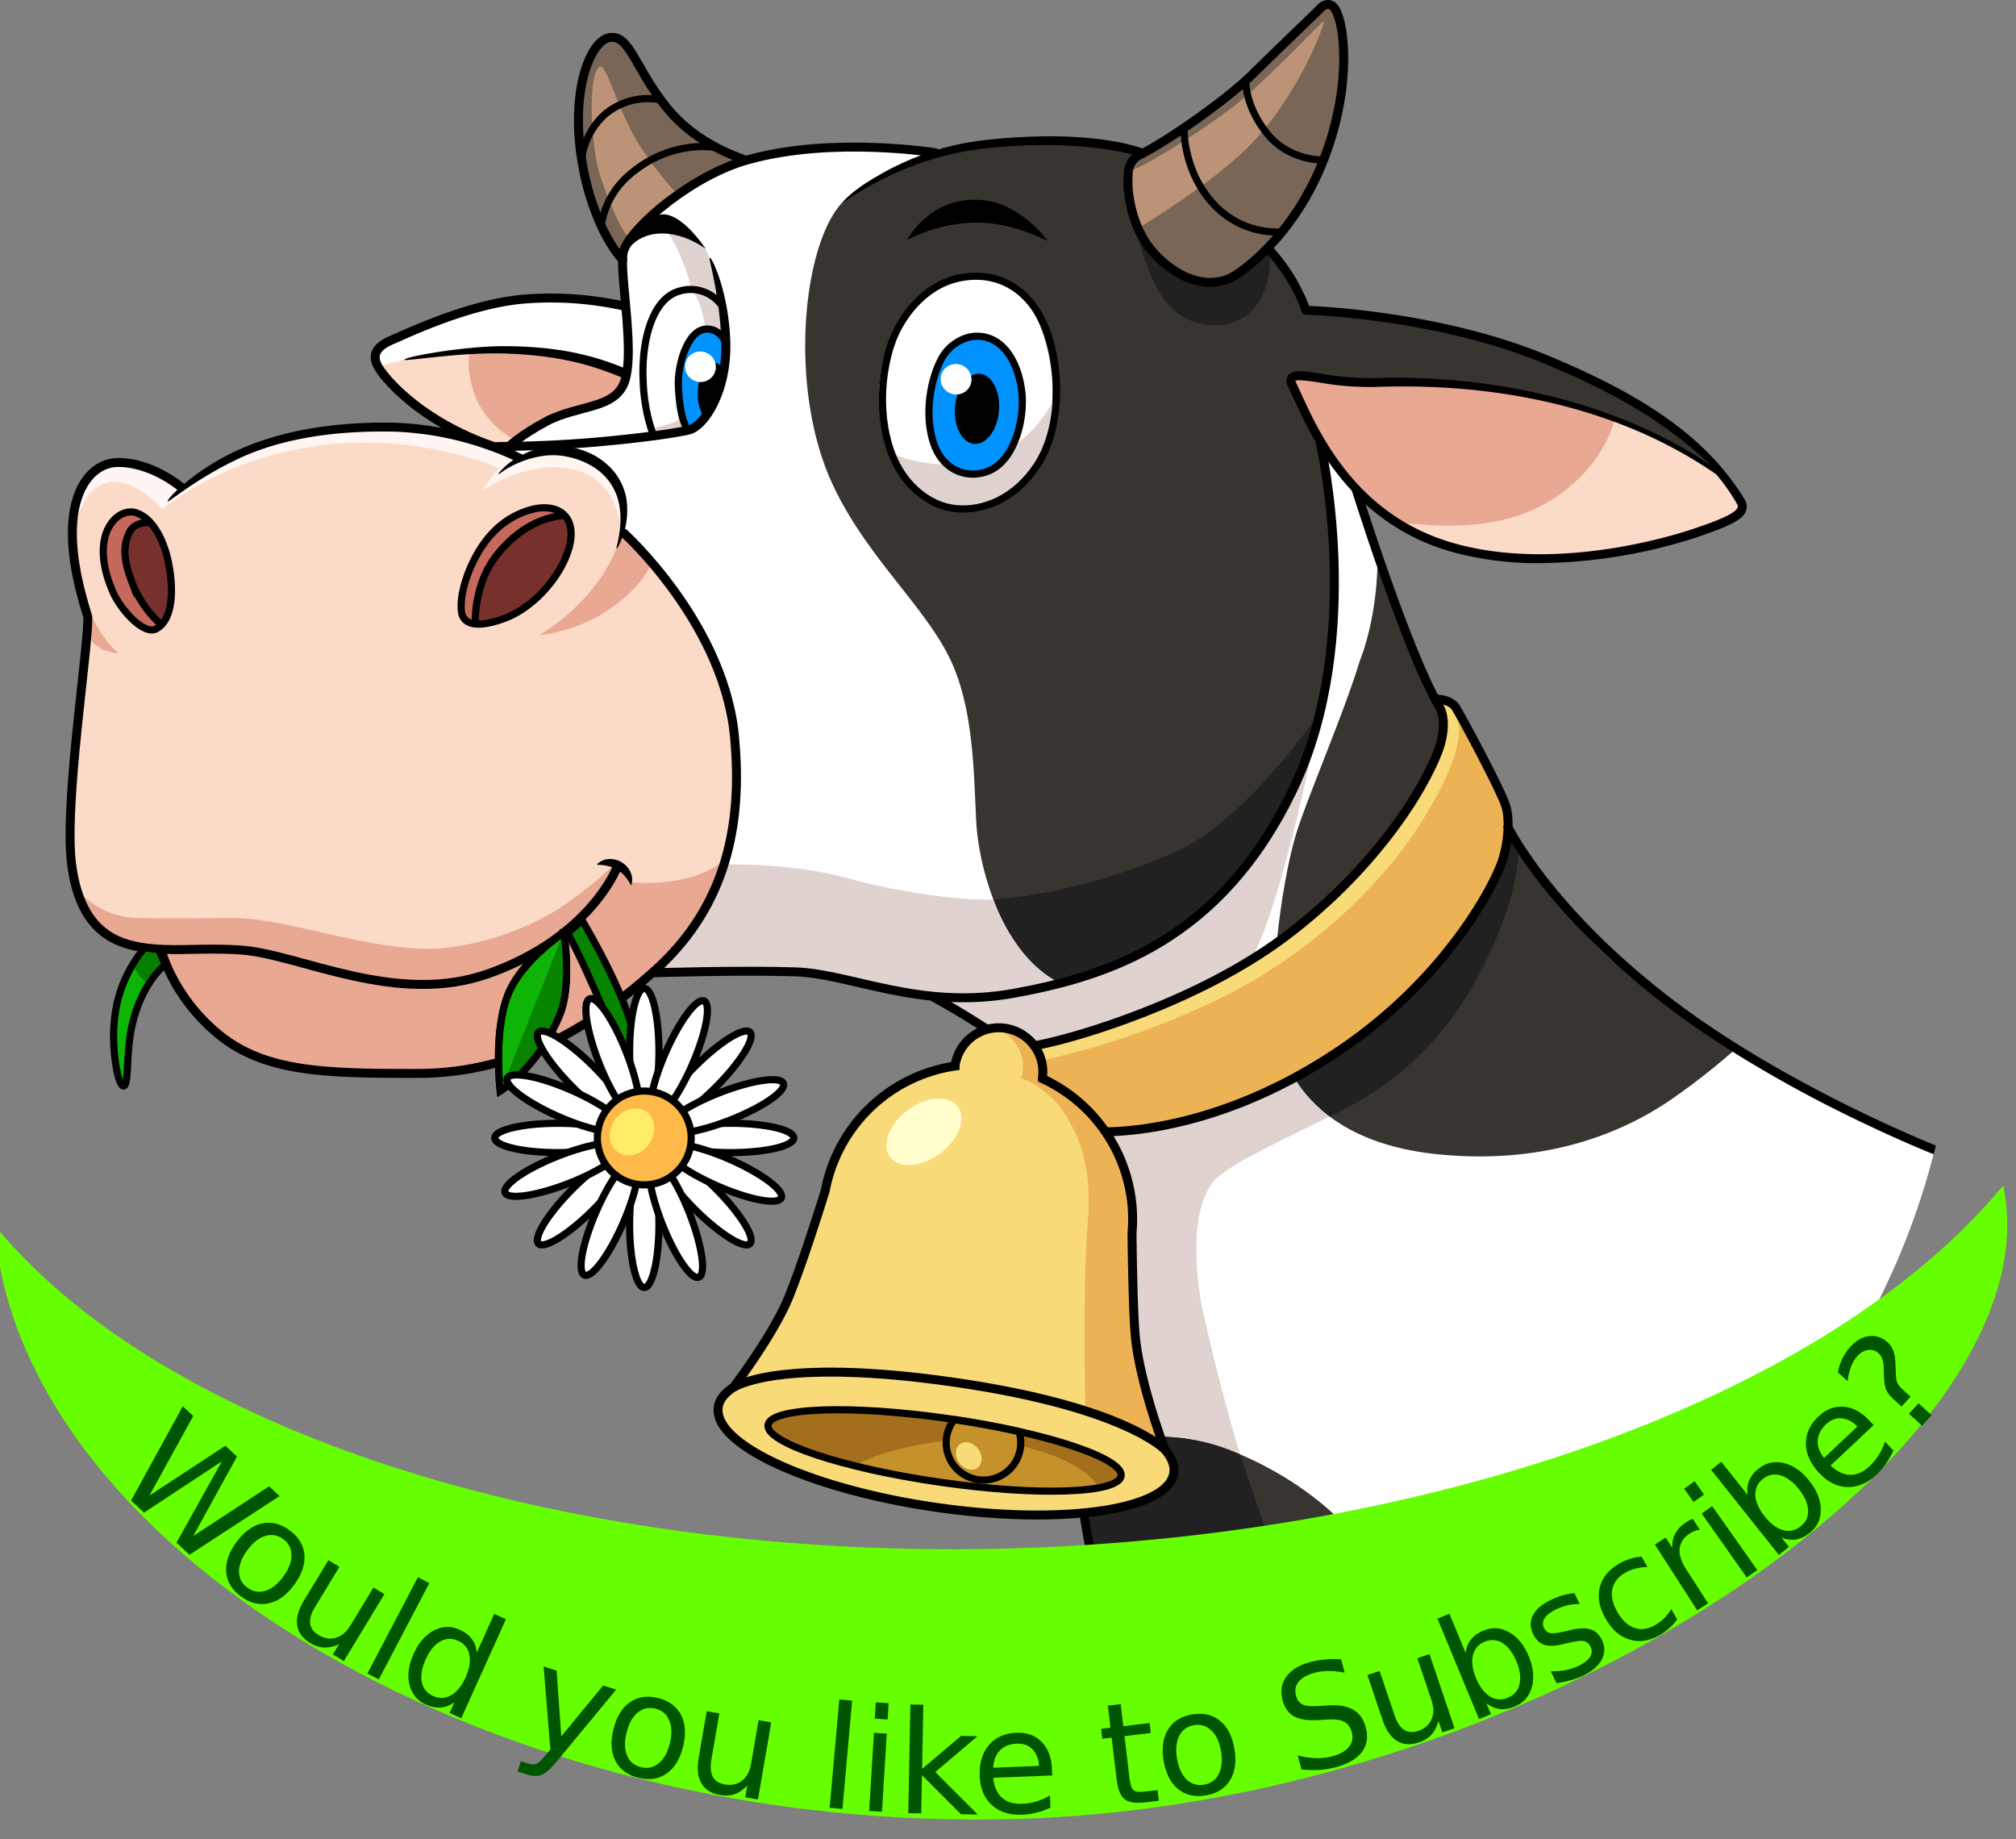 <?xml version="1.0" encoding="UTF-8" standalone="no"?>
<svg
   xmlns:dc="http://purl.org/dc/elements/1.1/"
   xmlns:cc="http://creativecommons.org/ns#"
   xmlns:rdf="http://www.w3.org/1999/02/22-rdf-syntax-ns#"
   xmlns:svg="http://www.w3.org/2000/svg"
   xmlns="http://www.w3.org/2000/svg"
   xmlns:sodipodi="http://sodipodi.sourceforge.net/DTD/sodipodi-0.dtd"
   xmlns:inkscape="http://www.inkscape.org/namespaces/inkscape"
   viewBox="0 0 563.781 514.22"
   version="1.1"
   id="svg234"
   sodipodi:docname="cow-would-you-like-2.svg"
   inkscape:version="0.92.1 r15371"
   width="563.781"
   height="514.22"
   inkscape:export-filename="D:\devel\cooking-courses\images\cow-would-1.png"
   inkscape:export-xdpi="290.92001"
   inkscape:export-ydpi="290.92001">
  <rect x="0" y="0" width="563.781" height="514.22" fill="#808080" stroke="none"/>
  <sodipodi:namedview
     pagecolor="#ffffff"
     bordercolor="#666666"
     borderopacity="1"
     objecttolerance="10"
     gridtolerance="10"
     guidetolerance="10"
     inkscape:pageopacity="0"
     inkscape:pageshadow="2"
     inkscape:window-width="1470"
     inkscape:window-height="884"
     id="namedview236"
     showgrid="false"
     inkscape:zoom="1.1495887"
     inkscape:cx="67.603428"
     inkscape:cy="257.10989"
     inkscape:window-x="130"
     inkscape:window-y="32"
     inkscape:window-maximized="0"
     inkscape:current-layer="layer2"
     fit-margin-top="0"
     fit-margin-left="0"
     fit-margin-right="0"
     fit-margin-bottom="0"
     inkscape:snap-global="false" />
  <defs
     id="defs4">
    <style
       id="style2">.cls-1{fill:#8c0000;}.cls-2{fill:#db0000;}.cls-3{fill:#fbdac7;}.cls-4{fill:#796656;}.cls-28,.cls-5{fill:#fff;}.cls-6{fill:#e0d2ce;}.cls-7{fill:#38342f;}.cls-8{fill:#0092ff;}.cls-9{fill:#c6685c;}.cls-10{fill:#f9da78;}.cls-11{fill:#edb254;}.cls-12{fill:#77302c;}.cls-13{fill:#e8a892;}.cls-14{fill:#212121;}.cls-15{fill:#bc9377;}.cls-16{fill:#fff6f3;}.cls-17,.cls-18,.cls-19,.cls-20{fill:none;}.cls-17,.cls-18,.cls-19,.cls-20,.cls-23,.cls-25,.cls-26,.cls-28,.cls-29{stroke:#000;}.cls-17,.cls-18{stroke-linecap:round;stroke-linejoin:round;}.cls-17,.cls-20{stroke-width:2.5px;}.cls-18,.cls-19,.cls-23,.cls-25,.cls-26,.cls-28,.cls-29{stroke-width:2px;}.cls-19,.cls-20,.cls-23,.cls-25,.cls-26,.cls-28,.cls-29{stroke-miterlimit:10;}.cls-21,.cls-23{fill:#c4912a;}.cls-22{fill:#a36f1c;}.cls-24{fill:#fffecc;}.cls-25,.cls-27{fill:#078400;}.cls-26{fill:#0eb506;}.cls-29{fill:#ffb948;}.cls-30{fill:#067f00;}.cls-31{fill:#ffed69;}</style>
  </defs>
  <title
     id="title6">cow_2</title>
  <g
     id="Layer_5"
     data-name="Layer 5"
     transform="translate(1.323,-7.02)" />
  <g
     inkscape:groupmode="layer"
     id="layer1"
     inkscape:label="cow"
     sodipodi:insensitive="true"
     transform="translate(1.323,-7.02)">
    <g
       id="Layer_4"
       data-name="Layer 4"
       transform="translate(17.022,7.021)">
      <path
         class="cls-3"
         d="m 127,128.46 c 0,0 12.92,-4.83 20.92,0.83 8,5.66 8.17,8.75 8.17,12.42 v 7.75 c 0,0 20.17,18.08 26,36.75 5.83,18.67 6.08,23.67 4.75,43.5 -1.33,19.83 -20.23,43.09 -32.73,50.29 -12.5,7.2 -20.25,16.75 -42.25,19.25 -22,2.5 -53.58,-0.58 -58.75,-3.08 -5.17,-2.5 -21.67,-16.67 -25,-28.5 -5.67,-1.5 -12.28,-1.26 -18.33,-7.83 C 2.11,251.46 0.38,239.63 1.88,225 3.38,210.37 6.17,176.92 6.17,174.25 6.17,171.58 3.78,165 2.61,155 c -1.67,-7.33 2,-23.42 7.5,-24.75 9.5,-3 22.5,5.75 22.5,5.75 0,0 20.75,-13.83 39.75,-15.5 36.17,-3.7 54.64,7.96 54.64,7.96 z"
         id="path13"
         inkscape:connector-curvature="0"
         style="fill:#fbdac7" />
      <path
         class="cls-4"
         d="m 191.24,45.12 c -6.69,-2.11 -17.69,-7.75 -26.76,-19 -5.63,-6.34 -5.28,-15.84 -12.67,-14.79 -7.39,1.05 -9.51,18.31 -8.1,33.8 1.41,15.49 12.44,28.07 12.44,28.07 4.99,-18.4 35.09,-28.08 35.09,-28.08 z"
         id="path15"
         inkscape:connector-curvature="0"
         style="fill:#796656" />
      <path
         class="cls-4"
         d="m 298.36,44.13 c 0,0 22,-12.33 30.33,-21.33 8.33,-9 21.31,-22 24.01,-21.34 2.7,0.66 6,8.67 5,17.67 -1,9 -6,25.67 -10.33,35 -4.33,9.33 -16.33,22.33 -22,24 C 319.7,79.8 310.7,77.8 305,72.8 c -5.7,-5 -10,-24.67 -6.64,-28.67 z"
         id="path17"
         inkscape:connector-curvature="0"
         style="fill:#796656" />
      <path
         class="cls-5"
         d="m 146.7,128.3 c 13.33,5.83 8.83,20.83 8.83,20.83 0,0 28.83,24.33 32.17,62.67 3.34,38.34 -22.7,60.33 -22.7,60.33 0,0 36,-1 41.33,-0.67 5.33,0.33 36.67,7 36.67,7 0,0 9,5 18,10.67 9,5.67 17,18.33 21,28 4,9.67 0.33,49.67 0,61 -0.33,11.33 0,26.67 4.33,51.67 2.53,14.62 9.85,33 15.49,45.73 a 206.24,206.24 0 0 0 22,1.19 c 95.92,0 176.65,-66.22 198.9,-155.34 C 460.87,301.19 424,258 414,245.8 c -10,-12.2 -22.33,-35.33 -30,-48.33 -7.67,-13 -24.33,-61.33 -24.33,-61.33 0,0 14.33,18 47,20.67 22.33,1.67 58.67,-11 61,-12.33 2.33,-1.33 2,-4 -2.33,-10.33 C 427,92.13 355,86.46 347.7,86.8 c -2.33,-2.33 -8.33,-14.33 -11.67,-17 -6.67,5.67 -16.33,11.33 -25.67,6.67 -9.34,-4.66 -13.33,-23 -13,-28 0.33,-5 4,-5.67 4,-5.67 a 139.42,139.42 0 0 0 -20,-3.42 100,100 0 0 0 -40.17,4.08 c -7.67,-1.67 -34.21,-2.33 -48.54,1.67 -17.67,4.2 -31,16.34 -35,22 -4,5.66 -1.26,18.48 -1.26,18.48 0,0 -13,-3.5 -26,-2.83 -13,0.67 -32,9 -32,9 0,0 -11.33,3 -12,8.33 2.67,11.33 30,23.33 30,23.33 l 10.67,5 c 0,0 10.01,-4.85 19.64,-0.14 z"
         id="path19"
         inkscape:connector-curvature="0"
         style="fill:#ffffff" />
      <path
         class="cls-5"
         d="m 183.49,86.26 c -2.5,-4.33 -4.13,-6.46 -9.13,-5.79 -5,0.67 -10.29,6 -12,14.13 -1.71,8.13 -2,19.37 2,27.37 4,-0.83 10.54,-1.47 13.54,-2.8 3,-3.17 8.28,-13.82 7.28,-20.82 -1,-7 -1.69,-12.09 -1.69,-12.09 z"
         id="path21"
         inkscape:connector-curvature="0"
         style="fill:#ffffff" />
      <path
         class="cls-3"
         d="m 341.36,103.13 c 0,0 13,3 32.67,1.33 19.67,-1.67 44.33,2.33 63.67,12.33 19.34,10 16.3,8.21 23.66,14.92 7.36,6.71 8.33,9.42 7.33,11.08 -1,1.66 -10.69,6.34 -21.69,9.34 -11,3 -44,9.33 -66.67,-1.67 -22.67,-11 -30.63,-26.66 -30.63,-26.66 z"
         id="path23"
         inkscape:connector-curvature="0"
         style="fill:#fbdac7" />
      <path
         class="cls-6"
         d="m 351.65,195.46 c 0,0 -11.29,58.33 -20.29,73 -9,14.67 -5.36,40.88 -5.36,40.88 l 17.86,-7.65 c 0,0 4.05,6.65 9.58,10.43 -6.25,3.43 -30.15,14 -32.75,18.68 -7.83,10.33 -3,34 -3,34 0,0 6.3,30.33 15.82,57.33 9.52,27 -42.42,23.5 -42.42,23.5 0,0 -8.06,-33.5 -10.73,-63.84 -2.67,-30.34 -5,-63.63 -5,-63.63 0,0 -7.87,-25.35 -18.68,-31.72 -10.81,-6.37 -16.65,-9 -16.65,-9 a 102.47,102.47 0 0 0 43.33,-4.8 c 22.67,-7.8 34,-15.63 41.5,-24.38 19.48,-19.56 26.79,-52.8 26.79,-52.8 z"
         id="path25"
         inkscape:connector-curvature="0"
         style="fill:#e0d2ce" />
      <path
         class="cls-7"
         d="m 236.61,44.46 a 15.46,15.46 0 0 1 -1.9,1.45 c -2.15,1.1 -10.73,3.69 -17,10.18 -11.56,11.29 -15.67,51.85 -3.52,78.65 9.13,20.13 25.24,33.84 32.77,48.72 7.17,14.17 7,33.58 7.71,46.33 0.71,12.75 6.92,36.17 22.67,44.67 22.25,-6.75 35.5,-12.5 47.5,-26.25 12,-13.75 28.5,-41.5 29.25,-71.75 a 183.53,183.53 0 0 0 -3.25,-53 c 0,0 -8.5,-15.5 -8.25,-17.25 0.25,-1.75 4,-1.5 9.5,-0.25 5.5,1.25 17,0.5 22.5,0.5 5.5,0 32.75,2 46,6.5 13.25,4.5 33.5,12.5 40.75,18.75 -1.75,-4.5 -23.25,-22 -44.75,-30 a 259,259 0 0 0 -70,-14.75 c -0.5,-1.5 -6.25,-16 -10.25,-17.5 -4.5,4 -11.25,11.25 -18,9.5 -6.75,-1.75 -15.75,-8.25 -18.25,-14 -2.5,-5.75 -5,-16.5 -2.5,-19.25 a 10.26,10.26 0 0 1 4.75,-3.25 c 0,0 -19.87,-4 -34.87,-3.21 -15,0.79 -30.86,5.21 -30.86,5.21 z"
         id="path27"
         inkscape:connector-curvature="0"
         style="fill:#38342f" />
      <path
         class="cls-5"
         d="m 253.86,77.63 c 8.18,0.29 15.83,3.83 19.83,16.67 4,12.84 2.84,26.7 -3.69,37.7 -6.53,11 -24.17,13.33 -31.67,6.67 -7.5,-6.66 -12.67,-21 -10.17,-35.17 2.5,-14.17 11.37,-26.37 25.7,-25.87 z"
         id="path29"
         inkscape:connector-curvature="0"
         style="fill:#ffffff" />
      <path
         class="cls-7"
         d="m 366.86,155.71 c 0,0 0.5,15.08 -5,29.25 -4.33,14.33 -14.5,37.75 -17.75,48.25 -3.25,10.5 -7,34.75 -6,50.25 1,15.5 11.25,35.75 45.5,39.25 34.25,3.5 56.25,-8.75 66.75,-16.25 a 191.44,191.44 0 0 0 16.75,-13.25 c 0,0 -25.5,-15.25 -39,-28.75 -13.5,-13.5 -22.25,-26 -27.5,-38.5 -2.62,-6.24 -10.23,-17.14 -16.5,-29 a 263.85,263.85 0 0 1 -11.25,-24.75 z"
         id="path31"
         inkscape:connector-curvature="0"
         style="fill:#38342f" />
      <path
         class="cls-7"
         d="M 301.69,475.51 A 205.19,205.19 0 0 0 379.55,469 c -1.83,-6 -4.07,-12.69 -6.69,-19.56 -8,-21 -27.5,-36.5 -48,-44.25 -20.5,-7.75 -41,-0.5 -41,-0.5 0,0 -1,22.25 6.75,44.75 2.39,7.03 7.05,17.43 11.08,26.07 z"
         id="path33"
         inkscape:connector-curvature="0"
         style="fill:#38342f" />
      <path
         class="cls-6"
         d="m 232.11,127.21 a 40.23,40.23 0 0 0 23.5,1.63 c 15.45,-3.41 21.52,-18.86 21.52,-18.86 0,0 -0.43,23.23 -15.74,30.17 -12.36,4.93 -17.86,0.59 -21,-1 -3.14,-1.59 -8.28,-11.94 -8.28,-11.94 z"
         id="path35"
         inkscape:connector-curvature="0"
         style="fill:#e0d2ce" />
      <path
         class="cls-6"
         d="m 163.71,119.75 a 31,31 0 0 0 6,-1.59 15.72,15.72 0 0 0 8.75,-8.57 c 1.33,-4.59 0.5,-11.06 0.5,-17.13 -0.19,-3.05 -1.73,-9.12 -3.94,-11.54 -2,-8.59 -6.12,-16.19 -8.08,-17.32 1.83,-0.81 6,-0.53 11.08,5 2.4,1.67 4.69,12.88 4.69,12.88 0,0 3.5,16.1 0,28.52 -1.9,6.91 -9.24,10.53 -12.11,11 a 27.18,27.18 0 0 1 -6.26,1 z"
         id="path37"
         inkscape:connector-curvature="0"
         style="fill:#e0d2ce" />
      <path
         class="cls-8"
         d="m 184.74,99.46 c 0,0 1.79,-5.08 -1.88,-6.42 -3.67,-1.34 -5.67,-1.25 -7.58,1.08 -1.91,2.33 -5.17,7.33 -4.58,12.92 0.59,5.59 1.59,14.22 3.25,13.92 10.79,-1.96 10.79,-21.5 10.79,-21.5 z"
         id="path39"
         inkscape:connector-curvature="0"
         style="fill:#0092ff" />
      <path
         class="cls-9"
         d="m 139,144.21 c 3.5,3.42 1,12.5 -3.33,18.83 -7.17,11.33 -18.75,12.17 -21.42,11.42 -2.67,-0.75 -3.13,-2 -3.75,-4.33 -0.46,-1.72 0.93,-13.25 8.25,-20.25 11.53,-10.75 17.95,-7.88 20.25,-5.67 z"
         id="path41"
         inkscape:connector-curvature="0"
         style="fill:#c6685c" />
      <path
         class="cls-9"
         d="m 14,145.18 c 2.21,-1.85 6.28,-3.1 9.52,0.52 a 26.88,26.88 0 0 1 6,16.79 c -0.08,6.35 -0.92,13.6 -4.73,13.69 -3.81,0.09 -10.49,-7 -12,-10.62 -1.51,-3.62 -4.42,-15.64 1.21,-20.38 z"
         id="path43"
         inkscape:connector-curvature="0"
         style="fill:#c6685c" />
      <path
         class="cls-8"
         d="m 255,94.09 c 4.25,0 11.88,4.63 12.38,13.88 0.5,9.25 -1,15.13 -4.5,20.13 -3.5,5 -11.25,5.5 -14.38,3.25 -3.13,-2.25 -7.87,-8.75 -7.25,-14.75 0.62,-6 1.25,-13.75 5.13,-17.75 A 17,17 0 0 1 255,94.09 Z"
         id="path45"
         inkscape:connector-curvature="0"
         style="fill:#0092ff" />
      <ellipse
         cx="254.86"
         cy="114.3"
         rx="9.83"
         ry="6.17"
         transform="rotate(-85.5,254.869,114.294)"
         id="ellipse47" />
      <path
         d="m 178.87,117.21 a 11.85,11.85 0 0 1 -2.07,-7.23 c 0,-4.74 2,-8.58 4.5,-8.58 a 3.39,3.39 0 0 1 2.66,1.66 c 1.11,1.56 -4.39,15.01 -5.09,14.15 z"
         id="path49"
         inkscape:connector-curvature="0" />
      <ellipse
         class="cls-5"
         cx="177.53"
         cy="102.55"
         rx="4.25"
         ry="4.33"
         transform="rotate(-67.07,177.526,102.544)"
         id="ellipse51"
         style="fill:#ffffff" />
      <ellipse
         class="cls-5"
         cx="249.03"
         cy="106.05"
         rx="4.25"
         ry="4.33"
         transform="rotate(-67.07,249.016,106.048)"
         id="ellipse53"
         style="fill:#ffffff" />
      <path
         class="cls-10"
         d="m 334.86,266.46 c 14.12,-9 44.33,-40.67 47.67,-53 3.34,-12.33 1.33,-17.83 1.33,-17.83 0,0 2.17,-0.83 4.5,1.83 2.33,2.66 14,23.67 14.83,26.5 0.83,2.83 0.5,8.83 -0.83,14.67 -1.33,5.84 -20,40.33 -48.17,56.5 C 326.02,311.3 297,320.46 282.53,315 273.86,310.33 262.7,293.5 262.7,293.5 l 1.17,-2.17 c 0,0 0.83,2.33 6.33,1 5.5,-1.33 39,-9.53 64.66,-25.87 z"
         id="path55"
         inkscape:connector-curvature="0"
         style="fill:#f9da78" />
      <path
         class="cls-11"
         d="m 389.2,201.38 c 0,0 4.12,7 -11.74,31.06 -8.6,13.12 -27.1,32.69 -52.26,45.52 a 222,222 0 0 1 -52,18.5 v 5 l 18,15.12 c 0,0 34,-0.6 60.5,-20.27 30.5,-20.83 50.74,-45 52,-67.5 -4.04,-10.42 -14.5,-27.43 -14.5,-27.43 z"
         id="path57"
         inkscape:connector-curvature="0"
         style="fill:#edb254" />
      <path
         class="cls-3"
         d="m 88.2,102.46 c 0,0 2.67,-1.67 16.5,-3.5 13.83,-1.83 25.67,-2 34.83,0.33 9.16,2.33 17.72,5.08 17.72,5.08 0,0 -0.68,6.59 -20.47,10.84 -6.62,2.25 -14.06,10.5 -14.06,10.5 0,0 -20.72,-6.71 -24.36,-11.08 C 94.72,110.26 88.2,102.46 88.2,102.46 Z"
         id="path59"
         inkscape:connector-curvature="0"
         style="fill:#fbdac7" />
      <path
         class="cls-12"
         d="m 24.88,146.78 a 4.71,4.71 0 0 0 -4.89,0 c -2.53,1.55 -4.8,5.64 -2.26,13.69 2.54,8.05 8,14.22 9.38,13.94 1.38,-0.28 3.25,-5.16 2.54,-11.46 a 41.84,41.84 0 0 0 -4.77,-16.17 z"
         id="path61"
         inkscape:connector-curvature="0"
         style="fill:#77302c" />
      <path
         class="cls-12"
         d="m 118.56,158.23 c 0,0 7,-12.83 19.72,-14 8.59,2.83 -4.19,21.06 -4.19,21.06 0,0 -14,12 -18.48,9.33 -4.48,-2.67 2.95,-16.39 2.95,-16.39 z"
         id="path63"
         inkscape:connector-curvature="0"
         style="fill:#77302c" />
      <path
         class="cls-13"
         d="m 3.08,248.51 a 23.06,23.06 0 0 0 17.39,8.18 c 11.33,0.11 17.05,0 26.89,0 14.75,0 40.33,10.07 58,8.4 17.67,-1.67 31.83,-10 36,-13.46 a 96.93,96.93 0 0 0 12.06,-9.95 4.17,4.17 0 0 1 3.37,2.31 c 1.09,1.92 0.9,2.64 0.9,2.64 a 48.08,48.08 0 0 0 13.8,-0.61 c 9.88,-1.94 13.37,-6.14 13.37,-6.14 0,0 0.15,2.43 -3.33,9.42 -3.48,6.99 -18.25,36.33 -63.75,48.12 -46,8.79 -69.78,-4 -75.39,-8.55 C 36.78,284.32 28.86,273.49 26.7,266.56 21.2,264.46 15.03,264.3 9.78,259.8 a 22.82,22.82 0 0 1 -6.7,-11.29 z"
         id="path65"
         inkscape:connector-curvature="0"
         style="fill:#e8a892" />
      <path
         class="cls-13"
         d="m 132.36,177.63 c 0,0 15.33,-8.42 21.75,-24.42 a 14.19,14.19 0 0 1 2,-3.75 c 0,0 5.26,4.49 7.58,7.67 -0.58,3.58 -6.08,9.92 -14,14.75 a 46.17,46.17 0 0 1 -17.33,5.75 z"
         id="path67"
         inkscape:connector-curvature="0"
         style="fill:#e8a892" />
      <path
         class="cls-13"
         d="m 14.78,182.71 a 31.51,31.51 0 0 1 -7.42,-10.48 33.59,33.59 0 0 0 -1,3.7 c -0.51,2.73 2.64,5.07 4.2,5.77 a 17.67,17.67 0 0 0 4.22,1.01 z"
         id="path69"
         inkscape:connector-curvature="0"
         style="fill:#e8a892" />
      <path
         class="cls-6"
         d="m 184.33,241.68 c 0,0 19.52,-0.41 34.53,3.91 10,2.88 30.43,6.52 40.63,5.86 6.56,18 17.87,23 17.87,23 0,0 -21.67,7.69 -44.5,2.93 -22.83,-4.76 -23.82,-6.23 -39.66,-5.9 -15.84,0.33 -29.51,0.22 -29.51,0.22 0,0 10.45,-11.12 15.22,-18.77 4.77,-7.65 5.42,-11.25 5.42,-11.25 z"
         id="path71"
         inkscape:connector-curvature="0"
         style="fill:#e0d2ce" />
      <path
         class="cls-14"
         d="m 259.49,251.45 c 0,0 23.87,-1 51.7,-13.66 19.15,-8.72 39.5,-38.5 39.5,-38.5 0,0 -4.56,23.27 -20.62,42.38 -16.06,19.11 -37.89,30.62 -52.72,32.78 -12.49,-6.61 -17.86,-23 -17.86,-23 z"
         id="path73"
         inkscape:connector-curvature="0"
         style="fill:#212121" />
      <path
         class="cls-14"
         d="m 298.71,61.19 c 0,0 3.22,17.27 10.05,24.42 6.83,7.15 19.42,7.46 24.75,-1 a 20.68,20.68 0 0 0 3,-14 c 0,0 -7.71,8.33 -13.76,8.39 -6.05,0.06 -17.86,-2.26 -24.04,-17.81 z"
         id="path75"
         inkscape:connector-curvature="0"
         style="fill:#212121" />
      <path
         class="cls-14"
         d="m 406.11,236.88 c 0,0 1.84,13.3 -13,39.47 a 86.48,86.48 0 0 1 -39.66,35.77 44.83,44.83 0 0 1 -5.47,-5 33.9,33.9 0 0 1 -4.11,-5.44 c 0,0 36.33,-23.68 48.33,-43.22 12,-19.54 11.45,-26 11.45,-26 z"
         id="path77"
         inkscape:connector-curvature="0"
         style="fill:#212121" />
      <path
         class="cls-14"
         d="m 354.62,474.41 c 0,0 -5.15,-10.59 -13.5,-31.75 -4.55,-11.53 -12.65,-36 -12.65,-36 a 55,55 0 0 0 -18.83,-4.81 74.71,74.71 0 0 0 -25.78,2.86 c 0,0 1.21,27.6 4.62,37.81 3.41,10.21 13.21,33 13.21,33 a 168.27,168.27 0 0 0 18.75,1.18 259,259 0 0 0 34.18,-2.29 z"
         id="path79"
         inkscape:connector-curvature="0"
         style="fill:#212121" />
      <path
         class="cls-13"
         d="m 374.2,146.3 c 8,0.46 25.83,3 41,-6.33 15.17,-9.33 17.92,-22.45 17.92,-22.45 0,0 -26.12,-10.15 -53.56,-10.86 -27.44,-0.71 -30,-1.51 -33.7,-1.69 -3.7,-0.18 -4.21,0.05 0.58,10.12 4.79,10.07 19.76,30.75 27.76,31.21 z"
         id="path81"
         inkscape:connector-curvature="0"
         style="fill:#e8a892" />
      <path
         class="cls-13"
         d="m 113.06,98 c 0,0 -1.51,5.19 1.68,13.17 3.19,7.98 10.83,11.83 10.83,11.83 a 35.76,35.76 0 0 1 13.23,-7.39 c 8.17,-2.5 15,-3.5 18,-10.25 -2.67,-2 -10.56,-5.69 -20.07,-6.73 C 127.22,97.59 113.06,98 113.06,98 Z"
         id="path83"
         inkscape:connector-curvature="0"
         style="fill:#e8a892" />
      <path
         class="cls-15"
         d="m 300.55,63.41 c 0,0 20.35,-12.14 31.15,-23.31 C 345.28,26 353,4.82 351.72,5.91 350.44,7 334.94,23.38 326.15,30.13 c -7.35,5.64 -23,15.83 -28.39,17.6 -1.51,5.59 2.79,15.68 2.79,15.68 z"
         id="path85"
         inkscape:connector-curvature="0"
         style="fill:#bc9377" />
      <path
         class="cls-15"
         d="m 149.36,18.71 c 2,-1.16 5,12.42 11.25,22.08 6.25,9.66 11,13.89 11,13.89 0,0 -10.55,7.65 -13,12.64 -2.62,-0.75 -7.4,-12.37 -9.51,-19.45 -1.96,-6.87 -3.32,-27.07 0.26,-29.16 z"
         id="path87"
         inkscape:connector-curvature="0"
         style="fill:#bc9377" />
      <path
         class="cls-16"
         d="m 152.24,138.46 c -3.37,-5.25 -8.83,-8.29 -17.29,-7.75 a 37.14,37.14 0 0 0 -18.42,6.58 57.73,57.73 0 0 1 4.65,-6.42 c -2.17,-1.11 -25.24,-10.29 -52.23,-6 -26.99,4.29 -41.84,17.55 -41.84,17.55 0,0 -7.8,-8.92 -14.89,-7.59 -10.11,1.78 -9.88,18.42 -9.88,18.42 0,0 -2.98,-22.25 12.36,-23.95 0,0 8.36,0.21 18.29,6.73 1.75,-1.92 21.92,-13.69 37.54,-15.56 15.62,-1.87 47.83,1.5 57,7.83 2.46,-0.83 3.31,-5.17 13.2,-1.83 9.89,3.34 14.43,8.42 15.18,14 0.75,5.58 -0.25,7.63 -0.25,7.63 0,0 -1.24,-6.24 -3.42,-9.64 z"
         id="path89"
         inkscape:connector-curvature="0"
         style="fill:#fff6f3" />
    </g>
    <g
       id="Layer_3"
       data-name="Layer 3"
       transform="translate(17.022,7.021)">
      <path
         d="m 28.55,140.21 c -0.46,-0.52 7.14,-8.62 19.42,-14.26 15.2,-7 32.76,-8.07 44.81,-7.74 a 89.76,89.76 0 0 1 35.82,9.29 13.54,13.54 0 0 0 -2.2,1.68 87.73,87.73 0 0 0 -33.69,-8.47 c -11.79,-0.32 -29,0.49 -43.81,7.28 -11.9,5.47 -20.1,12.5 -20.35,12.22 z"
         id="path92"
         inkscape:connector-curvature="0" />
      <path
         d="m 121.08,132.35 a 19.2,19.2 0 0 1 5.39,-4.52 24.06,24.06 0 0 1 6.7,-2.63 21.64,21.64 0 0 1 14.65,2.1 19.18,19.18 0 0 1 5.9,5 16.77,16.77 0 0 1 3.08,7 21.53,21.53 0 0 1 -2.49,13.91 v 0 a 0.15,0.15 0 0 1 -0.27,-0.11 c 1.12,-4.31 1.63,-8.91 0.5,-13.23 a 15.67,15.67 0 0 0 -3,-5.87 16.87,16.87 0 0 0 -5.13,-4.13 21.88,21.88 0 0 0 -6.25,-2.2 19.11,19.11 0 0 0 -6.63,-0.2 27.12,27.12 0 0 0 -6.44,1.76 24.55,24.55 0 0 0 -5.81,3.28 0.15,0.15 0 0 1 -0.21,-0.21 z"
         id="path94"
         inkscape:connector-curvature="0" />
      <path
         class="cls-17"
         d="m 156.2,149.13 c 0,0 28.83,26 31,58.5 2.25,26.5 -4.5,47.5 -22.17,63.5 -20.25,18.25 -41.58,29 -66.83,29 -25.25,0 -42.5,-0.25 -55.5,-11 -13,-10.75 -16,-23.67 -16,-23.67"
         id="path96"
         inkscape:connector-curvature="0"
         style="fill:none;stroke:#000000;stroke-width:2.5px;stroke-linecap:round;stroke-linejoin:round" />
      <path
         class="cls-17"
         d="m 32.2,136.13 c 0,0 -8,-6.83 -17.5,-6.83 -6.17,0 -11.28,5.41 -12.5,14.83 -1.17,9 1.17,19.25 4,28.33 0.25,8.75 -6.75,52.54 -4.5,69.34 2.25,16.8 10.42,21.5 19.17,23 8.75,1.5 16.8,0 28.33,0.83 16.17,1.17 43.09,15.7 68.83,6.67 28.5,-10 36.08,-29.58 36.08,-29.58"
         id="path98"
         inkscape:connector-curvature="0"
         style="fill:none;stroke:#000000;stroke-width:2.5px;stroke-linecap:round;stroke-linejoin:round" />
      <path
         d="m 148.69,241.59 a 4.9,4.9 0 0 1 3.33,-1.41 6.21,6.21 0 0 1 3.47,0.9 6.11,6.11 0 0 1 2.44,2.66 5,5 0 0 1 0.32,3.58 v 0.08 a 0.11,0.11 0 0 1 -0.2,0 13,13 0 0 0 -1.61,-2.39 8.26,8.26 0 0 0 -2.2,-1.81 8.92,8.92 0 0 0 -2.64,-1.09 11.32,11.32 0 0 0 -2.86,-0.3 0.11,0.11 0 0 1 -0.09,-0.19 z"
         id="path100"
         inkscape:connector-curvature="0" />
      <path
         class="cls-18"
         d="m 114.28,156.42 q 5.62,-11 15.73,-13.89 c 6.74,-1.92 12.51,1 11.16,8.94 -1.35,7.94 -9.36,18.2 -18.8,21.56 -9.44,3.36 -11.42,0.27 -11.68,-2.08 -0.45,-3.95 1.03,-9.5 3.59,-14.53 z"
         id="path102"
         inkscape:connector-curvature="0"
         style="fill:none;stroke:#000000;stroke-width:2px;stroke-linecap:round;stroke-linejoin:round" />
      <path
         class="cls-18"
         d="m 19.78,143.37 c 5.28,1.81 8,9 9,13.92 1,4.92 2.08,15.31 -3.27,18.43 -3.65,2.34 -10.91,-6.06 -12.74,-11.32 -6.22,-15.4 1.95,-22.76 7.01,-21.03 z"
         id="path104"
         inkscape:connector-curvature="0"
         style="fill:none;stroke:#000000;stroke-width:2px;stroke-linecap:round;stroke-linejoin:round" />
      <path
         class="cls-17"
         d="m 123.66,125.18 c 0,0 2.93,-3.22 11.43,-7.71 8.22,-3.93 16.78,-3.42 20.29,-8.84 5,-7 -1.26,-34.23 0.8,-38.79 2.25,-6.58 19.53,-21.21 35.07,-25.29 23.5,-6.44 52,-1.84 52,-1.84"
         id="path106"
         inkscape:connector-curvature="0"
         style="fill:none;stroke:#000000;stroke-width:2.5px;stroke-linecap:round;stroke-linejoin:round" />
      <path
         d="m 120.87,126.09 v 0 a 1.25,1.25 0 0 1 0,-2.5 v 0 c 0.37,0 13.13,0 26.88,-1.2 13.75,-1.2 22.82,-2.58 26.25,-3.39 3.43,-0.81 9.89,-10 9.37,-23.78 -0.5,-13.25 -3.65,-23 -3.25,-23.16 0.6,-0.23 5.23,9.36 5.75,23.07 0.55,14.51 -6.21,25.1 -11.29,26.31 -3.5,0.83 -12.57,2.23 -26.6,3.45 -13.87,1.18 -26.73,1.2 -27.11,1.2 z"
         id="path108"
         inkscape:connector-curvature="0" />
      <path
         d="M 217.49,56.52 C 217,56 232.87,41.81 257.05,39.16 c 32,-3.51 45.57,2.82 46.14,3.18 0.57,0.36 -0.79,0.94 -1.17,1.5 -0.38,0.56 -1.17,0.28 -1.75,-0.08 -0.13,-0.08 -15.75,-5.36 -43.62,-2.21 -23.28,2.63 -38.92,15.2 -39.16,14.97 z"
         id="path110"
         inkscape:connector-curvature="0" />
      <path
         class="cls-17"
         d="m 300.28,43.38 c 10,-5.17 25.27,-16.37 31.25,-22.25 7.39,-7.27 16.86,-16.3 19.5,-18.92 1.38,-1.37 3,-1.29 4,0.33 2.35,3.83 3.65,15.56 0.67,29.25 -4.25,19.5 -14.5,34.67 -26.75,43.92 -11,8.67 -23.71,-2 -27.83,-9.42 -3.33,-6 -4.58,-13.83 -3.83,-18.75 a 5.43,5.43 0 0 1 2.99,-4.16 z"
         id="path112"
         inkscape:connector-curvature="0"
         style="fill:none;stroke:#000000;stroke-width:2.5px;stroke-linecap:round;stroke-linejoin:round" />
      <path
         class="cls-18"
         d="m 312.78,36 c 0,0 -0.33,12.25 8.67,21.5 a 24.23,24.23 0 0 0 18.92,7.33"
         id="path114"
         inkscape:connector-curvature="0"
         style="fill:none;stroke:#000000;stroke-width:2px;stroke-linecap:round;stroke-linejoin:round" />
      <path
         class="cls-18"
         d="m 330,22.63 c 0,0 -0.15,7.26 6.17,14.92 6.32,7.66 15.67,7.17 15.67,7.17"
         id="path116"
         inkscape:connector-curvature="0"
         style="fill:none;stroke:#000000;stroke-width:2px;stroke-linecap:round;stroke-linejoin:round" />
      <path
         d="m 412.28,157.45 a 90.36,90.36 0 0 1 -25.1,-3.29 c -27.94,-8.12 -38.87,-32 -44.12,-43.55 -0.48,-1 -0.92,-2 -1.32,-2.86 l -0.05,-0.12 a 2.73,2.73 0 0 1 0.28,-2.79 c 1.29,-1.56 4.32,-1.1 9.33,-0.34 a 78,78 0 0 0 14.86,1.22 c 19.76,-0.75 60.46,1.75 94.13,24.5 -9.8,-9.06 -21.5,-18.25 -47.23,-28.76 C 382.64,88.94 347.19,88 346.83,88 a 1.25,1.25 0 0 1 -1.16,-0.86 c -3,-9.19 -10.14,-16.62 -10.21,-16.69 a 1.252,1.252 0 0 1 1.8,-1.74 52.68,52.68 0 0 1 10.5,16.82 c 5.69,0.24 38.07,2.06 66.24,13.65 28.89,11.88 45.52,24 55.59,40.51 a 3.71,3.71 0 0 1 0.31,3.24 c -1,2.58 -5.2,4.38 -14.15,7.43 a 146.65,146.65 0 0 1 -43.47,7.09 z M 344,106.74 c 0.4,0.85 0.84,1.8 1.31,2.83 5.49,12 15.7,34.39 42.55,42.19 29.33,8.52 63.3,-2.53 67.08,-3.82 6,-2 11.91,-4.19 12.63,-6 a 1.2,1.2 0 0 0 -0.17,-1.08 54.39,54.39 0 0 0 -5.81,-8.25 c -34,-23.55 -74.33,-25.21 -95.37,-24.42 A 80.2,80.2 0 0 1 350.92,107 c -2.75,-0.42 -6.14,-0.93 -7,-0.56 a 1.67,1.67 0 0 0 0.08,0.3 z"
         id="path118"
         inkscape:connector-curvature="0" />
      <path
         class="cls-17"
         d="m 350.86,123.8 c 0,0 12.75,54.17 -7.5,96.67 -20.25,42.5 -52,52.5 -78.25,57.25 -26.25,4.75 -45.5,-5.5 -61,-6 -15.5,-0.5 -39.42,0.25 -39.42,0.25"
         id="path120"
         inkscape:connector-curvature="0"
         style="fill:none;stroke:#000000;stroke-width:2.5px;stroke-linecap:round;stroke-linejoin:round" />
      <path
         class="cls-17"
         d="m 189.58,44.55 c -4.41,-1.56 -14.17,-5.5 -21.29,-14.23 -9.07,-11.12 -10.53,-21 -16.36,-19.78 -5.83,1.22 -12.19,18.17 -5.94,42 4,14.59 9.81,20.09 9.81,20.09"
         id="path122"
         inkscape:connector-curvature="0"
         style="fill:none;stroke:#000000;stroke-width:2.5px;stroke-linecap:round;stroke-linejoin:round" />
      <path
         class="cls-18"
         d="m 181.95,41.26 c 0,0 -12.67,-2.55 -24.42,7.74 a 23,23 0 0 0 -7.74,14.11"
         id="path124"
         inkscape:connector-curvature="0"
         style="fill:none;stroke:#000000;stroke-width:2px;stroke-linecap:round;stroke-linejoin:round" />
      <path
         class="cls-18"
         d="m 166.16,27.87 a 18.64,18.64 0 0 0 -15.07,3.87 20.12,20.12 0 0 0 -6.78,12.81"
         id="path126"
         inkscape:connector-curvature="0"
         style="fill:none;stroke:#000000;stroke-width:2px;stroke-linecap:round;stroke-linejoin:round" />
      <path
         class="cls-17"
         d="M 156.39,85.63 A 93.92,93.92 0 0 0 129.2,83.55 C 113.7,84.54 96,93 91.36,95 c -5.33,2.25 -6,5 -3,9 4.58,6.17 15.25,15.38 31.5,20.88"
         id="path128"
         inkscape:connector-curvature="0"
         style="fill:none;stroke:#000000;stroke-width:2.5px;stroke-linecap:round;stroke-linejoin:round" />
      <path
         d="m 155.78,105.63 c -7.52,-3.08 -16.55,-6.24 -32.67,-6.79 -12.81,-0.44 -28.46,2.29 -28.37,1.75 -0.17,-0.83 17,-3.92 28.62,-3.81 16.07,0.14 25.51,3.1 33.25,6.27 0.64,0.26 -0.67,2.64 -0.83,2.58 z"
         id="path130"
         inkscape:connector-curvature="0" />
      <path
         class="cls-17"
         d="m 360.86,136.71 c 0,0 14.25,45.5 23.25,60.75 1.88,3.18 1.25,8.23 0,11.75 -4.44,12.51 -19.12,34.87 -43.5,53 -23.7,17.62 -57,27.75 -68.75,30 -6.26,1.2 -9.32,-1.23 -12,-3 -11,-7.25 -17.33,-10.5 -17.33,-10.5"
         id="path132"
         inkscape:connector-curvature="0"
         style="fill:none;stroke:#000000;stroke-width:2.5px;stroke-linecap:round;stroke-linejoin:round" />
      <path
         class="cls-17"
         d="m 383.36,195.46 c 0,0 4,0 5.5,2.5 1.5,2.5 12.75,23.25 14,27.75 1,3.65 0.58,9.84 -1,14.75 -2.25,7 -15.75,33 -45.25,53 -29.5,20 -55.5,23 -66.75,23 -5.5,-0.5 -8.5,-1 -13.25,-5.5 -4.75,-4.5 -14,-16.25 -14.25,-17.5 a 1.73,1.73 0 0 1 0.75,-1.83"
         id="path134"
         inkscape:connector-curvature="0"
         style="fill:none;stroke:#000000;stroke-width:2.5px;stroke-linecap:round;stroke-linejoin:round" />
      <path
         d="m 446.6,280.45 c 30.26,23.44 69.22,39.62 75.84,42.29 0.21,-0.81 0.4,-1.64 0.6,-2.45 -7.39,-3 -45.36,-18.93 -74.91,-41.81 -32.59,-25.24 -43.53,-47.58 -43.64,-47.8 a 1.252,1.252 0 0 0 -2.26,1.08 c 0.45,0.92 11.26,23.05 44.37,48.69 z"
         id="path136"
         inkscape:connector-curvature="0" />
      <path
         d="m 282.11,354.92 c -1.16,33.27 -2.26,64.7 7.06,92.94 3,9 7.31,19.24 11,27.49 l 2.89,0.32 a 306.28,306.28 0 0 1 -11.55,-28.59 c -9.18,-27.81 -8.09,-59 -6.94,-92.06 1.23,-35.21 -2.82,-41.16 -3.29,-41.72 a 1.28,1.28 0 0 0 -1.78,-0.19 1.23,1.23 0 0 0 -0.18,1.74 c 0.21,0.22 3.98,6.03 2.79,40.07 z"
         id="path138"
         inkscape:connector-curvature="0" />
      <path
         class="cls-18"
         d="m 251.36,77.46 c 11.17,-1.58 19.75,5 23.5,16.58 3.5,10.83 3.33,26.25 -3.25,36.17 -6,9 -14.67,12.75 -22.67,12 -7.26,-0.68 -15.67,-6.67 -18.92,-18.42 -3.25,-11.75 -0.92,-23.83 1.83,-30.08 2.75,-6.25 9.15,-14.77 19.51,-16.25 z"
         id="path140"
         inkscape:connector-curvature="0"
         style="fill:none;stroke:#000000;stroke-width:2px;stroke-linecap:round;stroke-linejoin:round" />
      <path
         class="cls-18"
         d="m 251.4,94.66 a 10,10 0 0 1 6.29,-0.27 c 5.74,1.7 8.81,8.17 9.67,14.82 1,7.75 -1.92,19.08 -8.75,22.25 -5.78,2.68 -13,0.5 -15.75,-7.25 -2.64,-7.44 -1.33,-17 1.75,-23.25 a 12.31,12.31 0 0 1 6.79,-6.3 z"
         id="path142"
         inkscape:connector-curvature="0"
         style="fill:none;stroke:#000000;stroke-width:2px;stroke-linecap:round;stroke-linejoin:round" />
      <path
         class="cls-18"
         d="m 183.48,85.42 a 10.71,10.71 0 0 0 -12.14,-3.93 c -7.25,2.25 -10.36,13.72 -9.82,25 a 49.63,49.63 0 0 0 2.92,15.42"
         id="path144"
         inkscape:connector-curvature="0"
         style="fill:none;stroke:#000000;stroke-width:2px;stroke-linecap:round;stroke-linejoin:round" />
      <path
         class="cls-18"
         d="m 184.74,96.21 c 0,0 -1.25,-4.21 -5.38,-4.21 -5.5,0 -8.25,10.17 -8,15.92 0.48,11 2.92,12.33 2.92,12.33"
         id="path146"
         inkscape:connector-curvature="0"
         style="fill:none;stroke:#000000;stroke-width:2px;stroke-linecap:round;stroke-linejoin:round" />
      <path
         d="m 179,69.59 c 0,0 -6,-4.72 -13.12,-4.28 -5.8,0.36 -8.22,4 -8.22,4 a 16,16 0 0 1 3.09,-5.06 c 2.46,-2.62 3.77,-4.33 6.59,-4.33 5.66,0.34 11.66,9.67 11.66,9.67 z"
         id="path148"
         inkscape:connector-curvature="0" />
      <path
         d="m 274.63,67.37 c 0,0 -10.51,-5.64 -21.26,-5.09 a 43,43 0 0 0 -18.08,4.86 23.74,23.74 0 0 1 6.71,-7.4 20.63,20.63 0 0 1 13.32,-3.86 c 11.49,0.37 19.31,11.49 19.31,11.49 z"
         id="path150"
         inkscape:connector-curvature="0" />
      <path
         class="cls-19"
         d="m 139,144.21 c 0,0 -7.54,0 -15.22,7.44 -5.93,5.75 -7.56,10.82 -8.69,16.31 a 29.85,29.85 0 0 0 -0.5,6.5"
         id="path152"
         inkscape:connector-curvature="0"
         style="fill:none;stroke:#000000;stroke-width:2px;stroke-miterlimit:10" />
      <path
         class="cls-19"
         d="m 23.78,146.14 c 0,0 -4.29,-0.5 -5.83,2.49 -1.3,2.52 -2.34,6.11 0.2,13 a 30.11,30.11 0 0 0 8.65,13.07"
         id="path154"
         inkscape:connector-curvature="0"
         style="fill:none;stroke:#000000;stroke-width:2px;stroke-miterlimit:10" />
    </g>
    <g
       id="Calque_6"
       data-name="Calque 6"
       transform="translate(17.022,7.021)">
      <path
         class="cls-10"
         d="m 307.42,405.3 c -2.88,-7.9 -7.34,-21.47 -8.29,-31.94 -0.57,-6.29 -0.8,-19.79 -0.9,-28.64 a 43.27,43.27 0 0 0 -0.07,-8.39 v 0 a 43.41,43.41 0 0 0 -25,-34.76 c 0,0 0,-0.08 0,-0.12 a 12.331,12.331 0 1 0 -24.41,-3.52 c 0,0 0,0.08 0,0.12 a 43.35,43.35 0 0 0 -36.31,34.85 c -2.66,8.52 -6.84,21.47 -10.12,29.56 -3.42,8.42 -10.82,19.06 -15.54,25.43 -2.46,1.58 -4,3.44 -4.26,5.56 -1.5,10.39 25.79,22.92 61,28 35.21,5.08 64.89,0.77 66.39,-9.61 0.31,-2.13 -0.59,-4.33 -2.49,-6.54 z"
         id="path157"
         inkscape:connector-curvature="0"
         style="fill:#f9da78" />
      <path
         class="cls-11"
         d="m 262.7,288.8 c 0,0 7.07,4.69 4.49,12.69 2.83,0.64 9,4.81 11.9,9.39 2.72,4.32 8.28,12.75 6.78,30.75 -1.5,18 -0.67,52.84 -0.67,52.84 l 21.57,10.25 c 0,0 -6.24,-15.66 -7.57,-27.83 -1.33,-12.17 -0.95,-39.57 -0.95,-39.57 0,0 -1.51,-19.14 -14.39,-28.75 a 100.76,100.76 0 0 0 -10.66,-7 c 0,0 -0.35,-8.94 -6.09,-11.94 -5.74,-3 -4.41,-0.83 -4.41,-0.83 z"
         id="path159"
         inkscape:connector-curvature="0"
         style="fill:#edb254" />
      <path
         class="cls-20"
         d="m 307.42,405.3 c -2.88,-7.9 -7.34,-21.47 -8.29,-31.94 -0.57,-6.29 -0.8,-19.79 -0.9,-28.64 a 43.27,43.27 0 0 0 -0.07,-8.39 v 0 a 43.41,43.41 0 0 0 -25,-34.76 c 0,0 0,-0.08 0,-0.12 a 12.331,12.331 0 1 0 -24.41,-3.52 c 0,0 0,0.08 0,0.12 a 43.35,43.35 0 0 0 -36.31,34.85 c -2.66,8.52 -6.84,21.47 -10.12,29.56 -3.42,8.42 -10.82,19.06 -15.54,25.43 -2.46,1.58 -4,3.44 -4.26,5.56 -1.5,10.39 25.79,22.92 61,28 35.21,5.08 64.89,0.77 66.39,-9.61 0.31,-2.13 -0.59,-4.33 -2.49,-6.54 z"
         id="path161"
         inkscape:connector-curvature="0"
         style="fill:none;stroke:#000000;stroke-width:2.5px;stroke-miterlimit:10" />
      <ellipse
         class="cls-21"
         cx="245.83"
         cy="405.57"
         rx="8.97"
         ry="49.89"
         transform="rotate(-81.79,245.799,405.565)"
         id="ellipse163"
         style="fill:#c4912a" />
      <path
         class="cls-22"
         d="m 221.36,409.55 c 0,0 7.33,-4.84 25.25,-6.75 a 13.55,13.55 0 0 1 1.88,-5.9 c -25.13,-4.6 -50.91,-2.79 -51.89,1.05 -0.82,4.68 24.76,11.6 24.76,11.6 z"
         id="path165"
         inkscape:connector-curvature="0"
         style="fill:#a36f1c" />
      <path
         class="cls-22"
         d="m 267.11,401.25 a 14.25,14.25 0 0 1 0.3,3.13 59.4,59.4 0 0 1 12.54,4.21 c 7.75,3.92 8.54,7 8.54,7 0,0 7.75,-1.12 6.17,-3.83 -1.58,-2.71 -11.29,-6.75 -16.92,-8.17 -5.63,-1.42 -10.63,-2.34 -10.63,-2.34 z"
         id="path167"
         inkscape:connector-curvature="0"
         style="fill:#a36f1c" />
      <path
         class="cls-20"
         d="m 186.83,387.88 c 0,0 12.38,-8.54 61.75,-1.41 47.67,6.88 58.84,18.84 58.84,18.84"
         id="path169"
         inkscape:connector-curvature="0"
         style="fill:none;stroke:#000000;stroke-width:2.5px;stroke-miterlimit:10" />
      <path
         class="cls-23"
         d="m 246.37,401.85 a 10.43,10.43 0 1 0 20.27,-1.59 c -5.55,-1.25 -11.67,-2.39 -18.14,-3.36 a 10.36,10.36 0 0 0 -2.13,4.95 z"
         id="path171"
         inkscape:connector-curvature="0"
         style="fill:#c4912a;stroke:#000000;stroke-width:2px;stroke-miterlimit:10" />
      <ellipse
         class="cls-19"
         cx="245.83"
         cy="405.57"
         rx="8.97"
         ry="49.89"
         transform="rotate(-81.79,245.799,405.565)"
         id="ellipse173"
         style="fill:none;stroke:#000000;stroke-width:2px;stroke-miterlimit:10" />
      <ellipse
         class="cls-10"
         cx="252.57"
         cy="407.09"
         rx="3.29"
         ry="4.13"
         transform="rotate(-36.79,252.547,407.071)"
         id="ellipse175"
         style="fill:#f9da78" />
      <ellipse
         class="cls-24"
         cx="240.03"
         cy="316.46"
         rx="11.81"
         ry="7.57"
         transform="rotate(-36.79,240.007,316.44)"
         id="ellipse177"
         style="fill:#fffecc" />
    </g>
    <g
       id="Calque_7"
       data-name="Calque 7"
       transform="translate(17.022,7.021)">
      <path
         class="cls-25"
         d="m 144.46,257.36 c 0,0 12.56,20.76 14.79,33.47 2.23,12.71 -4,3.13 -4,3.13 0,0 -8.83,-22.05 -14.88,-33.18 2.16,-1.65 4.09,-3.42 4.09,-3.42 z"
         id="path185"
         inkscape:connector-curvature="0"
         style="fill:#078400;stroke:#000000;stroke-width:2px;stroke-miterlimit:10" />
      <path
         class="cls-26"
         d="m 27.8,269.71 c 0,0 -5.8,4.29 -8.8,15.29 -2.4,8.83 -1.08,18.17 -2.75,18.63 -1.67,0.11 -3.33,-10.17 -2.67,-17.42 a 36.13,36.13 0 0 1 8.5,-21.12 l 3.89,0.42 z"
         id="path187"
         inkscape:connector-curvature="0"
         style="fill:#0eb506;stroke:#000000;stroke-width:2px;stroke-miterlimit:10" />
      <path
         class="cls-26"
         d="m 139.33,260.76 c 0,0 -11.2,7.24 -15.33,16.63 -4.54,10.39 -2.46,27.65 -2.46,27.65 0,0 10.57,-6.47 16.64,-21.28 3.52,-8.52 1.15,-23 1.15,-23 z"
         id="path189"
         inkscape:connector-curvature="0"
         style="fill:#0eb506;stroke:#000000;stroke-width:2px;stroke-miterlimit:10" />
      <path
         class="cls-27"
         d="m 139,261.38 -16.75,42.25 c 0,0 10.77,-8.36 14.81,-17.35 4.64,-10.28 1.94,-24.9 1.94,-24.9 z"
         id="path191"
         inkscape:connector-curvature="0"
         style="fill:#078400" />
      <path
         class="cls-19"
         d="m 139.33,260.76 c 0,0 -11.2,7.24 -15.33,16.63 -4.54,10.39 -2.46,27.65 -2.46,27.65 0,0 10.57,-6.47 16.64,-21.28 3.52,-8.52 1.15,-23 1.15,-23 z"
         id="path193"
         inkscape:connector-curvature="0"
         style="fill:none;stroke:#000000;stroke-width:2px;stroke-miterlimit:10" />
      <ellipse
         class="cls-28"
         cx="186"
         cy="318.16"
         rx="17.64"
         ry="4.1"
         id="ellipse195"
         style="fill:#ffffff;stroke:#000000;stroke-width:2px;stroke-miterlimit:10" />
      <ellipse
         class="cls-28"
         cx="137.66"
         cy="318.16"
         rx="17.64"
         ry="4.1"
         id="ellipse197"
         style="fill:#ffffff;stroke:#000000;stroke-width:2px;stroke-miterlimit:10" />
      <ellipse
         class="cls-28"
         cx="161.83"
         cy="342.33"
         rx="4.1"
         ry="17.64"
         id="ellipse199"
         style="fill:#ffffff;stroke:#000000;stroke-width:2px;stroke-miterlimit:10" />
      <ellipse
         class="cls-28"
         cx="161.83"
         cy="294"
         rx="4.1"
         ry="17.64"
         id="ellipse201"
         style="fill:#ffffff;stroke:#000000;stroke-width:2px;stroke-miterlimit:10" />
      <ellipse
         class="cls-28"
         cx="178.92"
         cy="335.25"
         rx="4.1"
         ry="17.64"
         transform="rotate(-45,178.919,335.259)"
         id="ellipse203"
         style="fill:#ffffff;stroke:#000000;stroke-width:2px;stroke-miterlimit:10" />
      <ellipse
         class="cls-28"
         cx="144.74"
         cy="301.07"
         rx="4.1"
         ry="17.64"
         transform="rotate(-45,144.74,301.077)"
         id="ellipse205"
         style="fill:#ffffff;stroke:#000000;stroke-width:2px;stroke-miterlimit:10" />
      <ellipse
         class="cls-28"
         cx="144.74"
         cy="335.25"
         rx="17.64"
         ry="4.1"
         transform="rotate(-45,144.738,335.257)"
         id="ellipse207"
         style="fill:#ffffff;stroke:#000000;stroke-width:2px;stroke-miterlimit:10" />
      <ellipse
         class="cls-28"
         cx="178.92"
         cy="301.07"
         rx="17.64"
         ry="4.1"
         transform="rotate(-45,178.921,301.079)"
         id="ellipse209"
         style="fill:#ffffff;stroke:#000000;stroke-width:2px;stroke-miterlimit:10" />
      <ellipse
         class="cls-28"
         cx="183.98"
         cy="327.83"
         rx="4.1"
         ry="17.64"
         transform="rotate(-66.42,184,327.838)"
         id="ellipse211"
         style="fill:#ffffff;stroke:#000000;stroke-width:2px;stroke-miterlimit:10" />
      <ellipse
         class="cls-28"
         cx="139.68"
         cy="308.5"
         rx="4.1"
         ry="17.64"
         transform="rotate(-66.42,139.7,308.506)"
         id="ellipse213"
         style="fill:#ffffff;stroke:#000000;stroke-width:2px;stroke-miterlimit:10" />
      <ellipse
         class="cls-28"
         cx="152.16"
         cy="340.31"
         rx="17.64"
         ry="4.1"
         transform="rotate(-66.42,152.179,340.33)"
         id="ellipse215"
         style="fill:#ffffff;stroke:#000000;stroke-width:2px;stroke-miterlimit:10" />
      <ellipse
         class="cls-28"
         cx="171.5"
         cy="296.01"
         rx="17.64"
         ry="4.1"
         transform="rotate(-66.42,171.517,296.022)"
         id="ellipse217"
         style="fill:#ffffff;stroke:#000000;stroke-width:2px;stroke-miterlimit:10" />
      <ellipse
         class="cls-28"
         cx="170.66"
         cy="340.66"
         rx="4.1"
         ry="17.64"
         transform="rotate(-21.42,170.69,340.715)"
         id="ellipse219"
         style="fill:#ffffff;stroke:#000000;stroke-width:2px;stroke-miterlimit:10" />
      <ellipse
         class="cls-28"
         cx="153"
         cy="295.67"
         rx="4.1"
         ry="17.64"
         transform="rotate(-21.42,153.027,295.699)"
         id="ellipse221"
         style="fill:#ffffff;stroke:#000000;stroke-width:2px;stroke-miterlimit:10" />
      <ellipse
         class="cls-28"
         cx="139.33"
         cy="326.99"
         rx="17.64"
         ry="4.1"
         transform="rotate(-21.42,139.35,327.039)"
         id="ellipse223"
         style="fill:#ffffff;stroke:#000000;stroke-width:2px;stroke-miterlimit:10" />
      <ellipse
         class="cls-28"
         cx="184.33"
         cy="309.34"
         rx="17.64"
         ry="4.1"
         transform="rotate(-21.42,184.366,309.376)"
         id="ellipse225"
         style="fill:#ffffff;stroke:#000000;stroke-width:2px;stroke-miterlimit:10" />
      <circle
         class="cls-29"
         cx="161.83"
         cy="318.16"
         r="13.12"
         id="circle227"
         style="fill:#ffb948;stroke:#000000;stroke-width:2px;stroke-miterlimit:10" />
      <path
         class="cls-30"
         d="m 19.32,270.75 a 29.33,29.33 0 0 1 3.19,-4.62 l 2.77,0.29 c 0,0 0.94,2.08 1.31,3 a 27.93,27.93 0 0 0 -4.24,5.23 18.51,18.51 0 0 1 -3.03,-3.9 z"
         id="path229"
         inkscape:connector-curvature="0"
         style="fill:#067f00" />
      <ellipse
         class="cls-31"
         cx="158.4"
         cy="316.46"
         rx="6.91"
         ry="5.85"
         transform="rotate(-54.08,158.403,316.465)"
         id="ellipse231"
         style="fill:#ffed69" />
    </g>
  </g>
  <g
     inkscape:groupmode="layer"
     id="layer3"
     inkscape:label="green"
     transform="translate(1.323,-7.02)"
     sodipodi:insensitive="true">
    <path
       style="opacity:1;fill:#66ff00;fill-opacity:1;fill-rule:evenodd;stroke:none;stroke-width:0.609;stroke-opacity:1;paint-order:stroke markers fill"
       d="m -2.284,350.307 c -0.076,1.17 -0.133,2.339 -0.171,3.509 C 7.417,441.184 136.366,520.368 284.599,515.526 432.832,510.684 574.258,409.634 558.864,338.486 511.144,396.29 403.759,435.912 284.118,439.861 159.53,443.866 46.201,408.43 -2.284,350.307 Z"
       id="path586"
       inkscape:connector-curvature="0"
       sodipodi:nodetypes="cczccc" />
  </g>
  <g
     inkscape:groupmode="layer"
     id="layer2"
     inkscape:label="text-on-path"
     transform="translate(1.323,-7.02)">
    <path
       inkscape:connector-curvature="0"
       id="path592"
       d="M -1.323,396.788 C 124.201,567.673 442.605,562.591 556.665,381.448 368.531,506.759 197.712,464.816 -1.323,396.788 Z"
       style="opacity:1;fill:none;fill-opacity:1;fill-rule:evenodd;stroke:none;stroke-width:0.537;stroke-opacity:1;paint-order:stroke markers fill"
       sodipodi:nodetypes="ccc" />
    <path
       inkscape:connector-curvature="0"
       id="path129"
       style="font-style:normal;font-weight:normal;font-size:medium;line-height:1.25;font-family:sans-serif;letter-spacing:0px;word-spacing:0px;fill:#005500;fill-opacity:1;stroke:none"
       d="m 49.799,400.207 2.922,2.709 -12.258,22.246 21.239,-13.921 3.252,3.014 -12.258,22.246 21.239,-13.921 2.936,2.722 -25.195,16.407 -3.638,-3.372 12.695,-22.747 -21.763,14.342 -3.638,-3.372 z" />
    <path
       inkscape:connector-curvature="0"
       id="path131"
       style="font-style:normal;font-weight:normal;font-size:medium;line-height:1.25;font-family:sans-serif;letter-spacing:0px;word-spacing:0px;fill:#005500;fill-opacity:1;stroke:none"
       d="m 77.87,437.339 q -2.33,-1.71 -5.025,-0.878 -2.683,0.817 -5.006,3.982 -2.323,3.165 -2.325,5.974 0.025,2.805 2.371,4.527 2.315,1.699 5.009,0.866 2.695,-0.833 5.006,-3.982 2.3,-3.133 2.286,-5.954 -0.002,-2.836 -2.316,-4.535 z m 1.803,-2.456 q 3.779,2.774 4.133,6.813 0.354,4.04 -2.835,8.385 -3.178,4.33 -7.15,5.219 -3.96,0.873 -7.739,-1.901 -3.795,-2.785 -4.149,-6.825 -0.327,-4.044 2.851,-8.374 3.19,-4.346 7.134,-5.23 3.96,-0.873 7.755,1.912 z" />
    <path
       inkscape:connector-curvature="0"
       id="path133"
       style="font-style:normal;font-weight:normal;font-size:medium;line-height:1.25;font-family:sans-serif;letter-spacing:0px;word-spacing:0px;fill:#005500;fill-opacity:1;stroke:none"
       d="m 83.649,454.561 6.865,-11.323 3.073,1.863 -6.795,11.207 q -1.61,2.655 -1.385,4.619 0.236,1.947 2.306,3.203 2.488,1.509 4.887,0.793 2.415,-0.706 4.076,-3.445 l 6.43,-10.605 3.073,1.863 -11.341,18.705 -3.073,-1.863 1.742,-2.873 q -2.152,1.025 -4.145,0.959 -1.966,-0.073 -3.92,-1.257 -3.223,-1.954 -3.678,-4.971 -0.455,-3.017 1.884,-6.875 z m 14.872,-7.086 z" />
    <path
       inkscape:connector-curvature="0"
       id="path135"
       style="font-style:normal;font-weight:normal;font-size:medium;line-height:1.25;font-family:sans-serif;letter-spacing:0px;word-spacing:0px;fill:#005500;fill-opacity:1;stroke:none"
       d="m 115.549,447.987 3.183,1.669 -14.116,26.913 -3.183,-1.669 z" />
    <path
       inkscape:connector-curvature="0"
       id="path137"
       style="font-style:normal;font-weight:normal;font-size:medium;line-height:1.25;font-family:sans-serif;letter-spacing:0px;word-spacing:0px;fill:#005500;fill-opacity:1;stroke:none"
       d="m 132.02,469.044 4.866,-10.789 3.276,1.477 -12.494,27.703 -3.276,-1.477 1.349,-2.991 q -1.836,1.315 -3.814,1.472 -1.952,0.148 -4.16,-0.848 -3.614,-1.63 -4.592,-5.542 -0.96,-3.904 1.16,-8.604 2.12,-4.7 5.682,-6.565 3.58,-1.856 7.194,-0.226 2.208,0.996 3.381,2.575 1.199,1.569 1.429,3.815 z m -14.303,1.927 q -1.63,3.614 -1.084,6.346 0.572,2.722 3.172,3.894 2.599,1.172 5.018,-0.201 2.427,-1.391 4.057,-5.005 1.63,-3.614 1.058,-6.336 -0.564,-2.74 -3.164,-3.912 -2.599,-1.172 -5.026,0.218 -2.401,1.381 -4.031,4.995 z" />
    <path
       inkscape:connector-curvature="0"
       id="path139"
       style="font-style:normal;font-weight:normal;font-size:medium;line-height:1.25;font-family:sans-serif;letter-spacing:0px;word-spacing:0px;fill:#005500;fill-opacity:1;stroke:none"
       d="m 154.561,499.271 q -2.639,3.258 -4.379,3.953 -1.739,0.695 -4.046,-0.041 l -2.735,-0.873 0.915,-2.865 2.009,0.642 q 1.414,0.452 2.409,0.031 0.995,-0.42 2.74,-2.61 l 1.113,-1.367 -1.881,-23.195 3.628,1.159 1.307,18.378 11.717,-14.219 3.628,1.159 z" />
    <path
       inkscape:connector-curvature="0"
       id="path141"
       style="font-style:normal;font-weight:normal;font-size:medium;line-height:1.25;font-family:sans-serif;letter-spacing:0px;word-spacing:0px;fill:#005500;fill-opacity:1;stroke:none"
       d="m 181.967,484.733 q -2.808,-0.686 -4.978,1.116 -2.165,1.783 -3.097,5.597 -0.932,3.814 0.143,6.409 1.098,2.581 3.925,3.272 2.789,0.682 4.959,-1.121 2.17,-1.802 3.097,-5.597 0.923,-3.776 -0.171,-6.375 -1.089,-2.619 -3.878,-3.3 z m 0.723,-2.96 q 4.554,1.113 6.429,4.708 1.876,3.595 0.596,8.832 -1.275,5.218 -4.602,7.561 -3.323,2.325 -7.876,1.212 -4.572,-1.117 -6.448,-4.712 -1.852,-3.609 -0.577,-8.827 1.28,-5.237 4.583,-7.566 3.323,-2.325 7.895,-1.207 z" />
    <path
       inkscape:connector-curvature="0"
       id="path143"
       style="font-style:normal;font-weight:normal;font-size:medium;line-height:1.25;font-family:sans-serif;letter-spacing:0px;word-spacing:0px;fill:#005500;fill-opacity:1;stroke:none"
       d="m 194.056,498.513 2.254,-13.049 3.541,0.612 -2.231,12.914 q -0.529,3.06 0.399,4.806 0.931,1.727 3.317,2.139 2.868,0.495 4.839,-1.047 1.99,-1.539 2.535,-4.696 l 2.111,-12.221 3.541,0.612 -3.723,21.556 -3.541,-0.612 0.572,-3.31 q -1.629,1.74 -3.508,2.407 -1.857,0.651 -4.108,0.262 -3.715,-0.642 -5.24,-3.284 -1.526,-2.642 -0.758,-7.088 z m 11.255,-12.03 z" />
    <path
       inkscape:connector-curvature="0"
       id="path145"
       style="font-style:normal;font-weight:normal;font-size:medium;line-height:1.25;font-family:sans-serif;letter-spacing:0px;word-spacing:0px;fill:#005500;fill-opacity:1;stroke:none"
       d="m 233.398,482.183 3.579,0.321 -2.712,30.269 -3.579,-0.321 z" />
    <path
       inkscape:connector-curvature="0"
       id="path147"
       style="font-style:normal;font-weight:normal;font-size:medium;line-height:1.25;font-family:sans-serif;letter-spacing:0px;word-spacing:0px;fill:#005500;fill-opacity:1;stroke:none"
       d="m 243.076,491.501 3.587,0.219 -1.333,21.834 -3.587,-0.219 z m 0.519,-8.5 3.587,0.219 -0.277,4.542 -3.587,-0.219 z" />
    <path
       inkscape:connector-curvature="0"
       id="path149"
       style="font-style:normal;font-weight:normal;font-size:medium;line-height:1.25;font-family:sans-serif;letter-spacing:0px;word-spacing:0px;fill:#005500;fill-opacity:1;stroke:none"
       d="m 253.277,483.577 3.613,0.07 -0.35,17.946 10.905,-9.223 4.589,0.089 -11.799,10.006 11.861,11.874 -4.687,-0.091 -10.903,-10.898 -0.208,10.682 -3.613,-0.07 z" />
    <path
       inkscape:connector-curvature="0"
       id="path151"
       style="font-style:normal;font-weight:normal;font-size:medium;line-height:1.25;font-family:sans-serif;letter-spacing:0px;word-spacing:0px;fill:#005500;fill-opacity:1;stroke:none"
       d="m 292.865,501.671 0.067,1.757 -16.511,0.629 q 0.376,3.699 2.441,5.575 2.084,1.856 5.656,1.719 2.069,-0.079 3.982,-0.66 1.932,-0.582 3.806,-1.67 l 0.129,3.396 q -1.901,0.893 -3.914,1.4 -2.013,0.507 -4.102,0.586 -5.231,0.199 -8.411,-2.729 -3.161,-2.929 -3.359,-8.12 -0.205,-5.367 2.564,-8.62 2.788,-3.273 7.706,-3.46 4.411,-0.168 7.076,2.584 2.684,2.732 2.87,7.611 z m -3.631,-0.917 q -0.151,-2.946 -1.838,-4.64 -1.667,-1.696 -4.322,-1.594 -3.006,0.115 -4.756,1.882 -1.731,1.766 -1.887,4.861 z" />
    <path
       inkscape:connector-curvature="0"
       id="path153"
       style="font-style:normal;font-weight:normal;font-size:medium;line-height:1.25;font-family:sans-serif;letter-spacing:0px;word-spacing:0px;fill:#005500;fill-opacity:1;stroke:none"
       d="m 312.079,483.482 0.735,6.167 7.35,-0.877 0.331,2.773 -7.35,0.877 1.406,11.791 q 0.317,2.657 1.125,3.328 0.827,0.668 3.057,0.403 l 3.665,-0.437 0.356,2.987 -3.665,0.437 q -4.131,0.493 -5.884,-0.852 -1.756,-1.364 -2.242,-5.437 l -1.406,-11.791 -2.618,0.312 -0.331,-2.773 2.618,-0.312 -0.735,-6.167 z" />
    <path
       inkscape:connector-curvature="0"
       id="path155"
       style="font-style:normal;font-weight:normal;font-size:medium;line-height:1.25;font-family:sans-serif;letter-spacing:0px;word-spacing:0px;fill:#005500;fill-opacity:1;stroke:none"
       d="m 332.586,489.356 q -2.85,0.483 -4.128,2.997 -1.281,2.495 -0.625,6.366 0.656,3.871 2.671,5.827 2.031,1.934 4.901,1.448 2.831,-0.48 4.108,-2.994 1.278,-2.514 0.625,-6.366 -0.649,-3.832 -2.684,-5.785 -2.038,-1.973 -4.869,-1.493 z m -0.509,-3.004 q 4.622,-0.783 7.769,1.774 3.147,2.557 4.047,7.872 0.897,5.296 -1.229,8.766 -2.129,3.451 -6.751,4.234 -4.641,0.786 -7.788,-1.771 -3.131,-2.58 -4.028,-7.875 -0.9,-5.315 1.21,-8.763 2.129,-3.451 6.77,-4.237 z" />
    <path
       inkscape:connector-curvature="0"
       id="path158"
       style="font-style:normal;font-weight:normal;font-size:medium;line-height:1.25;font-family:sans-serif;letter-spacing:0px;word-spacing:0px;fill:#005500;fill-opacity:1;stroke:none"
       d="m 373.72,470.946 0.993,3.717 q -2.447,-0.458 -4.508,-0.454 -2.061,0.005 -3.853,0.483 -3.114,0.832 -4.489,2.493 -1.357,1.656 -0.762,3.883 0.499,1.868 1.869,2.533 1.384,0.641 4.673,0.389 l 2.428,-0.143 q 4.481,-0.328 7.05,1.19 2.582,1.494 3.499,4.928 1.094,4.095 -1.097,6.944 -2.172,2.844 -7.474,4.26 -2,0.534 -4.386,0.686 -2.366,0.147 -5.019,-0.095 l -1.048,-3.925 q 2.669,0.682 5.072,0.748 2.403,0.066 4.554,-0.509 3.264,-0.872 4.696,-2.629 1.431,-1.757 0.796,-4.134 -0.554,-2.076 -2.15,-2.903 -1.577,-0.832 -4.639,-0.641 l -2.442,0.167 q -4.491,0.29 -6.881,-1.013 -2.39,-1.302 -3.251,-4.529 -0.998,-3.736 1.051,-6.588 2.067,-2.857 6.69,-4.091 1.981,-0.529 4.134,-0.72 2.153,-0.191 4.495,-0.048 z" />
    <path
       inkscape:connector-curvature="0"
       id="path160"
       style="font-style:normal;font-weight:normal;font-size:medium;line-height:1.25;font-family:sans-serif;letter-spacing:0px;word-spacing:0px;fill:#005500;fill-opacity:1;stroke:none"
       d="m 385.317,487.903 -4.234,-12.547 3.405,-1.149 4.19,12.418 q 0.993,2.942 2.64,4.036 1.641,1.075 3.935,0.3 2.757,-0.93 3.756,-3.226 1.017,-2.301 -0.007,-5.336 l -3.966,-11.751 3.405,-1.149 6.994,20.727 -3.405,1.149 -1.074,-3.183 q -0.603,2.306 -1.938,3.787 -1.323,1.456 -3.488,2.187 -3.572,1.205 -6.172,-0.391 -2.6,-1.596 -4.043,-5.871 z m 4.166,-15.938 z" />
    <path
       inkscape:connector-curvature="0"
       id="path162"
       style="font-style:normal;font-weight:normal;font-size:medium;line-height:1.25;font-family:sans-serif;letter-spacing:0px;word-spacing:0px;fill:#005500;fill-opacity:1;stroke:none"
       d="m 422.751,471.525 q -1.515,-3.664 -3.889,-5.113 -2.364,-1.474 -4.999,-0.385 -2.635,1.089 -3.286,3.81 -0.64,2.695 0.875,6.359 1.515,3.664 3.878,5.139 2.374,1.449 5.01,0.36 2.635,-1.089 3.275,-3.784 0.651,-2.721 -0.864,-6.385 z m -14.217,-2.387 q 0.301,-2.238 1.531,-3.761 1.241,-1.549 3.461,-2.466 3.682,-1.522 7.183,0.454 3.519,1.969 5.489,6.734 1.97,4.765 0.868,8.644 -1.084,3.872 -4.766,5.394 -2.22,0.918 -4.185,0.715 -1.954,-0.228 -3.747,-1.6 l 1.254,3.032 -3.339,1.38 -11.61,-28.086 3.339,-1.38 z" />
    <path
       inkscape:connector-curvature="0"
       id="path164"
       style="font-style:normal;font-weight:normal;font-size:medium;line-height:1.25;font-family:sans-serif;letter-spacing:0px;word-spacing:0px;fill:#005500;fill-opacity:1;stroke:none"
       d="m 438.958,452.438 1.493,3.053 q -1.712,-0.033 -3.357,0.337 -1.645,0.37 -3.225,1.142 -2.404,1.176 -3.254,2.505 -0.833,1.32 -0.112,2.794 0.549,1.123 1.726,1.352 1.169,0.211 4.048,-0.48 l 1.225,-0.295 q 3.799,-0.945 5.899,-0.298 2.108,0.621 3.284,3.025 1.339,2.737 -0.056,5.398 -1.377,2.652 -5.167,4.505 -1.579,0.772 -3.453,1.297 -1.848,0.534 -4.043,0.847 l -1.63,-3.334 q 2.244,0.055 4.213,-0.321 1.96,-0.393 3.662,-1.226 2.281,-1.115 3.132,-2.488 0.842,-1.39 0.147,-2.811 -0.644,-1.316 -1.882,-1.58 -1.22,-0.273 -4.538,0.546 l -1.252,0.286 q -3.309,0.836 -5.278,0.189 -1.977,-0.664 -3.092,-2.945 -1.356,-2.772 -0.129,-5.242 1.227,-2.47 4.842,-4.238 1.79,-0.875 3.497,-1.384 1.708,-0.509 3.299,-0.635 z" />
    <path
       inkscape:connector-curvature="0"
       id="path166"
       style="font-style:normal;font-weight:normal;font-size:medium;line-height:1.25;font-family:sans-serif;letter-spacing:0px;word-spacing:0px;fill:#005500;fill-opacity:1;stroke:none"
       d="m 457.732,442.226 1.656,2.923 q -1.739,0.02 -3.284,0.424 -1.537,0.377 -2.897,1.148 -3.042,1.724 -3.626,4.614 -0.594,2.873 1.38,6.357 1.974,3.483 4.754,4.467 2.77,0.967 5.812,-0.757 1.359,-0.77 2.483,-1.878 1.131,-1.135 2.042,-2.616 l 1.637,2.889 q -0.962,1.353 -2.199,2.458 -1.22,1.095 -2.8,1.991 -4.299,2.436 -8.362,1.169 -4.063,-1.267 -6.663,-5.855 -2.639,-4.656 -1.602,-8.768 1.054,-4.122 5.506,-6.645 1.444,-0.819 2.994,-1.293 1.54,-0.491 3.169,-0.628 z" />
    <path
       inkscape:connector-curvature="0"
       id="path168"
       style="font-style:normal;font-weight:normal;font-size:medium;line-height:1.25;font-family:sans-serif;letter-spacing:0px;word-spacing:0px;fill:#005500;fill-opacity:1;stroke:none"
       d="m 474.059,434.748 q -0.699,0.032 -1.392,0.292 -0.686,0.233 -1.409,0.698 -2.561,1.65 -2.862,4.213 -0.294,2.536 1.715,5.656 l 6.241,9.687 -3.038,1.957 -11.847,-18.389 3.038,-1.957 1.84,2.857 q -0.127,-2.288 0.882,-4.076 0.998,-1.805 3.182,-3.211 0.312,-0.201 0.721,-0.395 0.399,-0.21 0.911,-0.425 z" />
    <path
       inkscape:connector-curvature="0"
       id="path170"
       style="font-style:normal;font-weight:normal;font-size:medium;line-height:1.25;font-family:sans-serif;letter-spacing:0px;word-spacing:0px;fill:#005500;fill-opacity:1;stroke:none"
       d="m 474.562,430.197 2.937,-2.071 12.609,17.875 -2.937,2.071 z m -4.908,-6.959 2.937,-2.071 2.623,3.719 -2.937,2.071 z" />
    <path
       inkscape:connector-curvature="0"
       id="path172"
       style="font-style:normal;font-weight:normal;font-size:medium;line-height:1.25;font-family:sans-serif;letter-spacing:0px;word-spacing:0px;fill:#005500;fill-opacity:1;stroke:none"
       d="m 501.727,423.35 q -2.469,-3.103 -5.151,-3.839 -2.679,-0.764 -4.911,1.012 -2.231,1.775 -2.105,4.57 0.13,2.767 2.598,5.87 2.469,3.103 5.148,3.866 2.682,0.736 4.914,-1.039 2.231,-1.775 2.102,-4.542 -0.127,-2.794 -2.595,-5.897 z m -14.322,1.636 q -0.33,-2.234 0.432,-4.037 0.764,-1.831 2.644,-3.327 3.118,-2.481 7.029,-1.549 3.926,0.919 7.137,4.954 3.21,4.035 3.224,8.067 0.029,4.02 -3.089,6.501 -1.88,1.496 -3.824,1.844 -1.941,0.321 -4.043,-0.502 l 2.043,2.568 -2.828,2.25 -18.922,-23.782 2.828,-2.25 z" />
    <path
       inkscape:connector-curvature="0"
       id="path174"
       style="font-style:normal;font-weight:normal;font-size:medium;line-height:1.25;font-family:sans-serif;letter-spacing:0px;word-spacing:0px;fill:#005500;fill-opacity:1;stroke:none"
       d="m 521.432,404.174 1.204,1.28 -12.036,11.32 q 2.713,2.543 5.502,2.6 2.79,0.03 5.394,-2.419 1.508,-1.418 2.569,-3.113 1.075,-1.708 1.773,-3.759 l 2.328,2.476 q -0.846,1.922 -2.032,3.627 -1.185,1.705 -2.708,3.136 -3.813,3.586 -8.134,3.468 -4.307,-0.132 -7.866,-3.916 -3.68,-3.912 -3.729,-8.183 -0.048,-4.299 3.537,-7.671 3.215,-3.024 7.033,-2.7 3.818,0.297 7.164,3.853 z m -3.34,1.694 q -2.049,-2.122 -4.434,-2.291 -2.371,-0.183 -4.306,1.637 -2.191,2.061 -2.35,4.543 -0.145,2.469 1.77,4.904 z" />
    <path
       inkscape:connector-curvature="0"
       id="path176"
       style="font-style:normal;font-weight:normal;font-size:medium;line-height:1.25;font-family:sans-serif;letter-spacing:0px;word-spacing:0px;fill:#005500;fill-opacity:1;stroke:none"
       d="m 532.513,402.3 2.663,-2.937 3.675,3.332 -2.663,2.937 z m 0.457,-4.779 -2.506,2.764 -2.228,-2.02 q -1.462,-1.325 -2.035,-2.583 -0.573,-1.258 -0.637,-3.688 l -0.107,-2.47 q -0.019,-1.52 -0.371,-2.498 -0.339,-0.993 -1.048,-1.636 -1.288,-1.168 -2.95,-0.934 -1.649,0.219 -3.065,1.782 -1.036,1.143 -1.71,2.905 -0.661,1.747 -0.964,4.029 l -2.72,-2.466 q 0.408,-2.108 1.262,-3.864 0.867,-1.771 2.218,-3.261 2.414,-2.663 5.273,-2.996 2.873,-0.349 5.174,1.738 1.1,0.997 1.626,2.423 0.512,1.413 0.576,3.843 l 0.09,2.402 q 0.064,1.297 0.192,1.94 0.127,0.616 0.384,1.06 0.225,0.362 0.62,0.799 0.395,0.437 1.147,1.119 z" />
  </g>
</svg>
